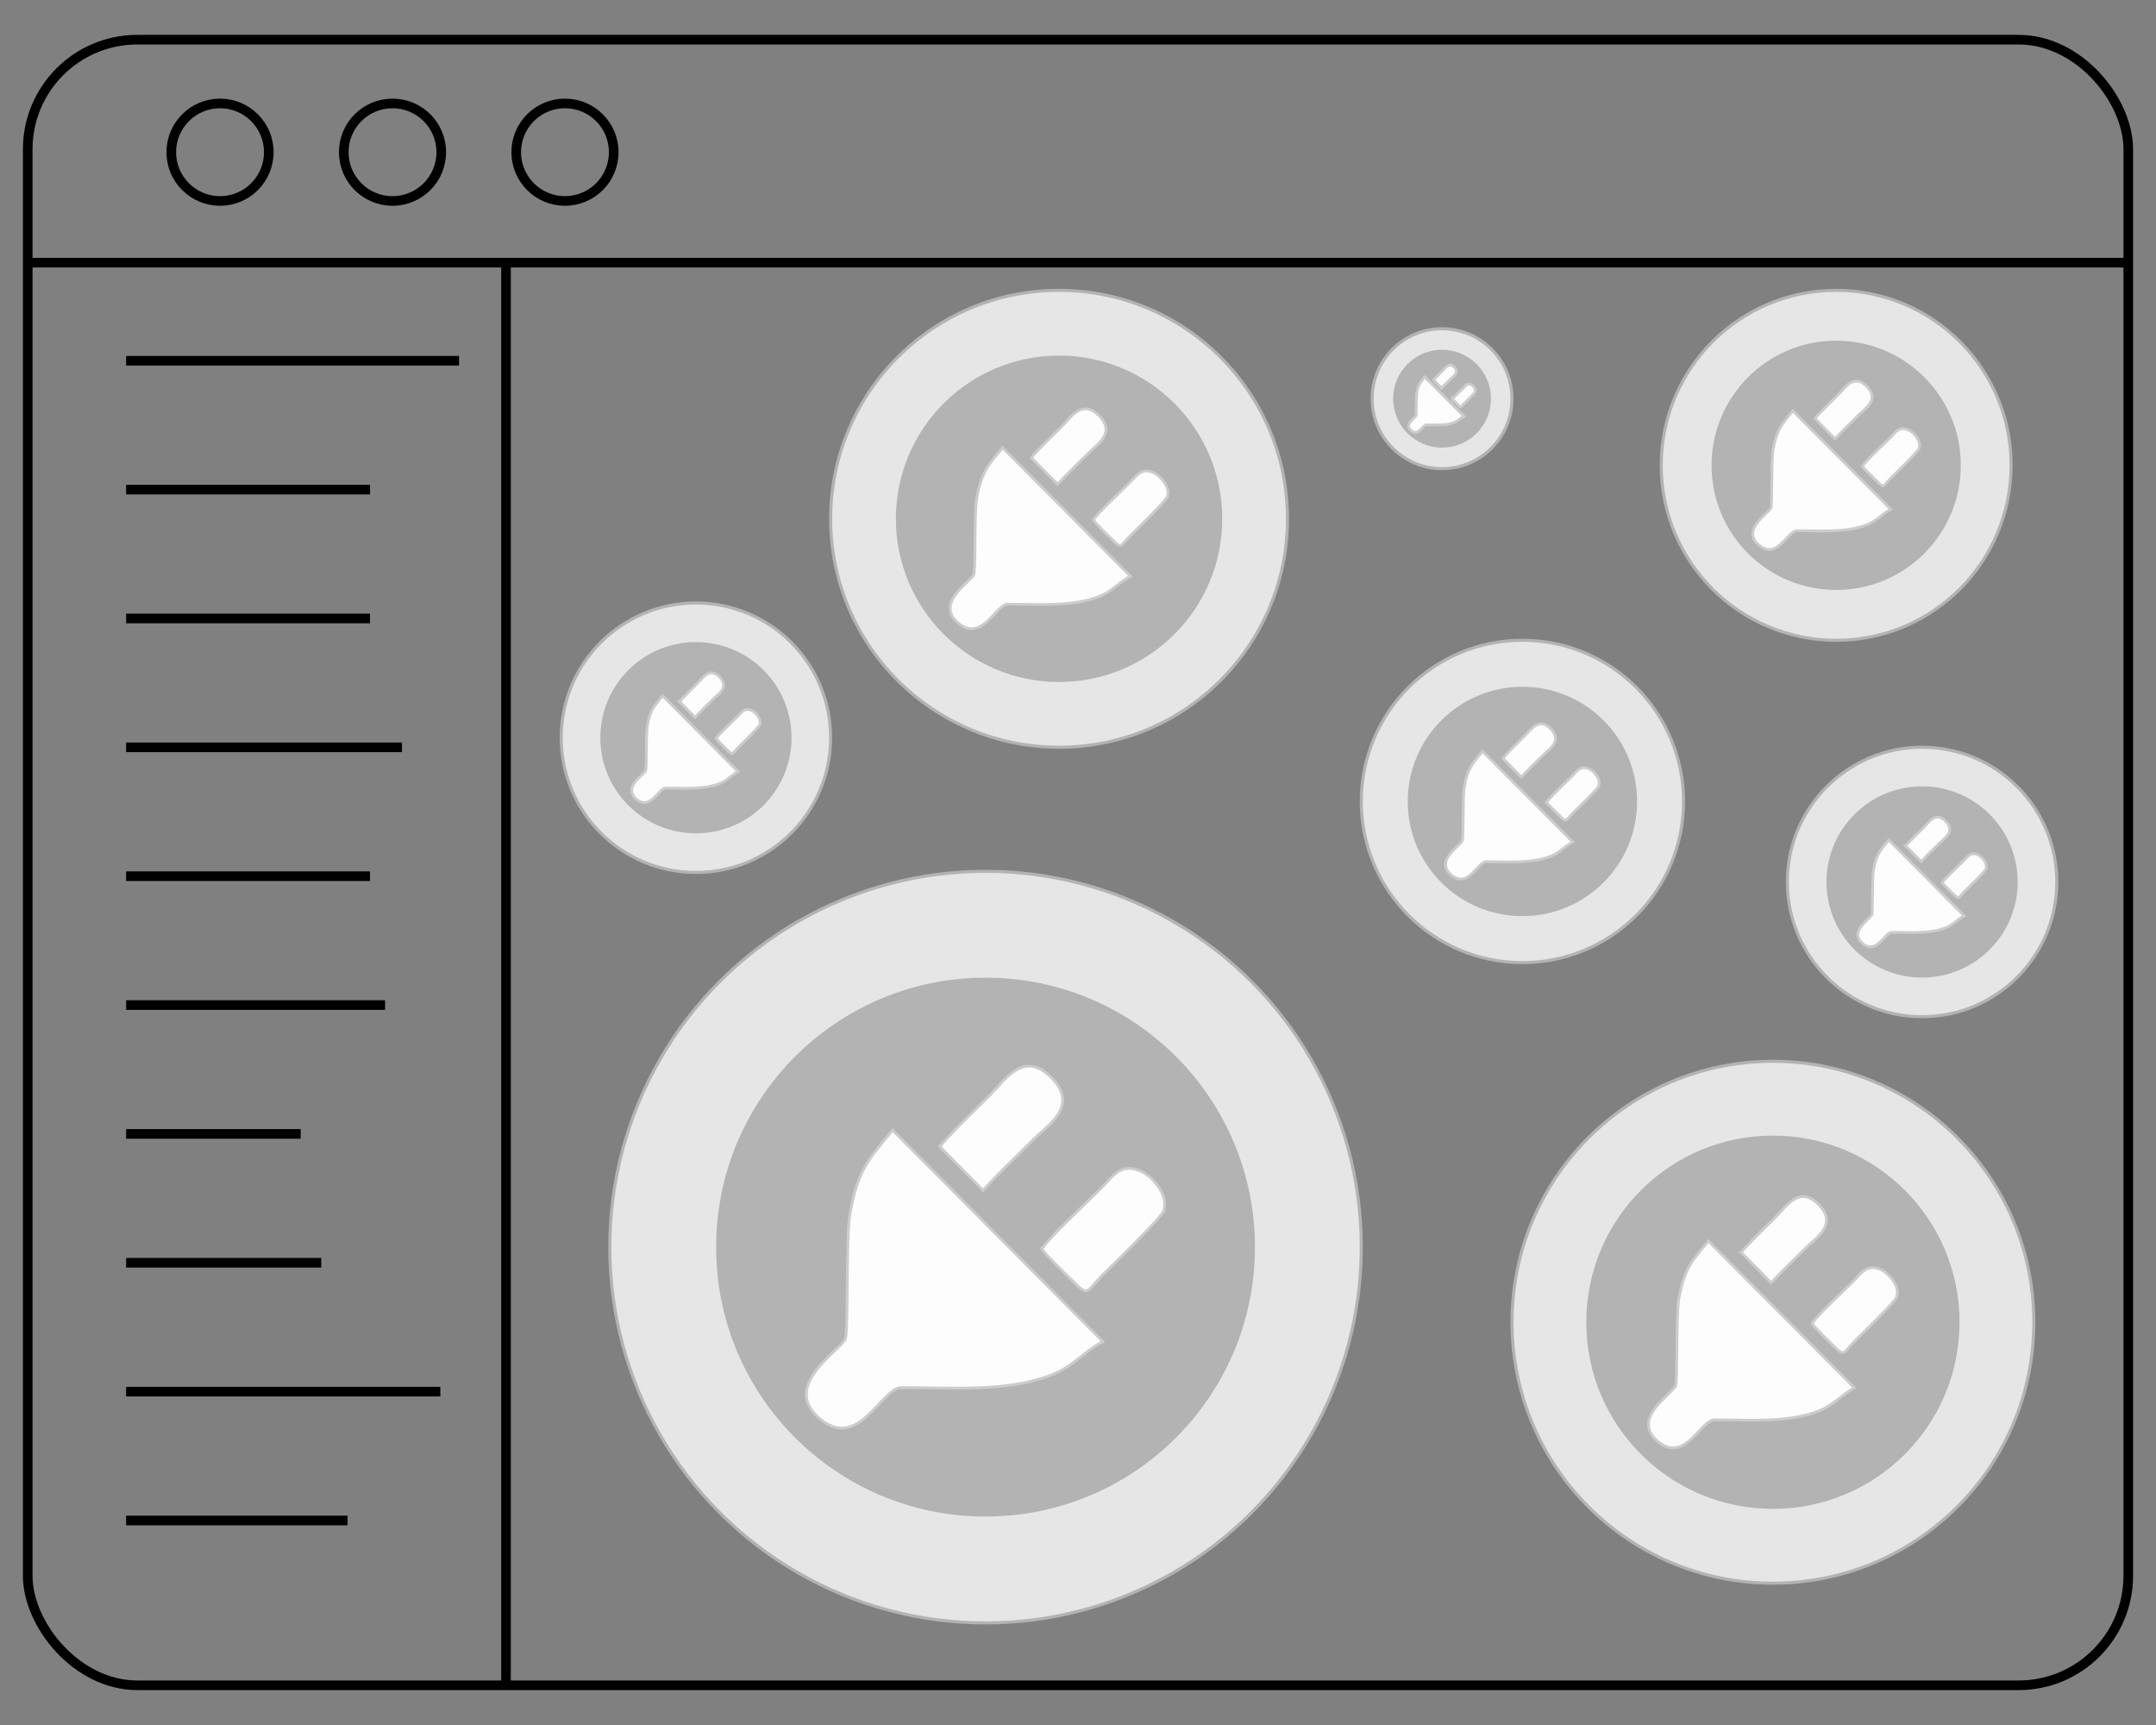 <?xml version="1.0" encoding="UTF-8"?>
<!DOCTYPE svg PUBLIC "-//W3C//DTD SVG 1.1//EN" "http://www.w3.org/Graphics/SVG/1.1/DTD/svg11.dtd">
<!-- Creator: CorelDRAW X8 -->
<svg xmlns="http://www.w3.org/2000/svg" xml:space="preserve" width="700px" height="560px" version="1.1" style="shape-rendering:geometricPrecision; text-rendering:geometricPrecision; image-rendering:optimizeQuality; fill-rule:evenodd; clip-rule:evenodd"
viewBox="0 0 70000 56000"
 xmlns:xlink="http://www.w3.org/1999/xlink">
 <rect x="0" y="0" width="70000" height="56000" fill="#808080" stroke="none"/>
 <defs>
  <style type="text/css">
   <![CDATA[
    .str2 {stroke:#B3B3B3;stroke-width:99.921}
    .str3 {stroke:#E6E6E6;stroke-width:99.921}
    .str1 {stroke:black;stroke-width:312.402}
    .str0 {stroke:black;stroke-width:312.402}
    .str4 {stroke:#CCCCCC;stroke-width:90}
    .fil0 {fill:none}
    .fil2 {fill:#B3B3B3}
    .fil1 {fill:#E6E6E6}
    .fil3 {fill:#FDFDFD}
   ]]>
  </style>
 </defs>
 <g id="Layer_x0020_1">
  <rect class="fil0 str0" x="900" y="1288" width="68200" height="53423" rx="3558" ry="3558"/>
  <line class="fil0 str1" x1="900" y1="8527" x2="69100" y2= "8527" />
  <circle class="fil0 str1" cx="7144" cy="4941" r="1583"/>
  <circle class="fil0 str1" cx="12744" cy="4941" r="1583"/>
  <circle class="fil0 str1" cx="18343" cy="4941" r="1583"/>
  <line class="fil0 str1" x1="16429" y1="8527" x2="16429" y2= "54711" />
  <g id="_2296458896448">
   <line class="fil0 str1" x1="4095" y1="11711" x2="14904" y2= "11711" />
   <line class="fil0 str1" x1="4095" y1="15895" x2="12015" y2= "15895" />
   <line class="fil0 str1" x1="4095" y1="24261" x2="13050" y2= "24261" />
   <line class="fil0 str1" x1="4095" y1="32628" x2="12502" y2= "32628" />
   <line class="fil0 str1" x1="4095" y1="40994" x2="10430" y2= "40994" />
   <line class="fil0 str1" x1="4095" y1="28445" x2="12013" y2= "28445" />
   <line class="fil0 str1" x1="4095" y1="36811" x2="9762" y2= "36811" />
   <line class="fil0 str1" x1="4095" y1="45178" x2="14297" y2= "45178" />
   <line class="fil0 str1" x1="4095" y1="49361" x2="11284" y2= "49361" />
   <line class="fil0 str1" x1="4095" y1="20078" x2="12013" y2= "20078" />
  </g>
  <g id="_2296458894464">
   <circle class="fil1 str2" cx="31998" cy="40486" r="12200"/>
   <circle class="fil2 str3" cx="31998" cy="40486" r="8797"/>
   <g>
    <path class="fil3 str4" d="M29265 45046c1655,0 3445,153 4891,-417 702,-277 1082,-792 1653,-1074l-6830 -6867c-708,887 -1126,1213 -1389,2759 -121,719 -46,3809 -144,4017 -197,416 -2082,1509 -854,2573 1282,1110 2021,-991 2673,-991z"/>
    <path class="fil3 str4" d="M33826 40543c147,229 735,774 967,1009 580,588 452,388 1050,-206 268,-266 1874,-1820 1943,-2044 164,-533 -381,-1084 -667,-1240 -705,-385 -1013,156 -1319,465 -417,420 -1727,1630 -1974,2016z"/>
    <path class="fil3 str4" d="M30521 37230l1396 1411c500,-552 1078,-1091 1610,-1627 469,-473 1511,-1081 639,-1998 -911,-956 -1504,11 -2018,530 -273,275 -1519,1474 -1627,1684z"/>
   </g>
  </g>
  <g id="_2296458893888">
   <circle class="fil1 str2" cx="57562" cy="42925" r="8471"/>
   <circle class="fil2 str3" cx="57562" cy="42925" r="6109"/>
   <g>
    <path class="fil3 str4" d="M55665 46092c1149,0 2392,106 3396,-290 487,-192 751,-550 1148,-745l-4743 -4768c-491,616 -782,842 -964,1915 -85,500 -32,2645 -100,2789 -137,289 -1446,1048 -593,1787 890,771 1403,-688 1856,-688z"/>
    <path class="fil3 str4" d="M58832 42965c102,159 510,538 671,701 403,408 314,269 730,-143 185,-185 1301,-1264 1349,-1420 113,-370 -265,-752 -463,-860 -490,-268 -704,108 -916,322 -290,292 -1200,1132 -1371,1400z"/>
    <path class="fil3 str4" d="M56537 40665l970 980c347,-384 748,-758 1117,-1130 326,-329 1050,-751 444,-1387 -632,-664 -1045,7 -1402,367 -189,192 -1054,1024 -1129,1170z"/>
   </g>
  </g>
  <g id="_2296458892320">
   <circle class="fil1 str2" cx="62405" cy="28632" r="4374"/>
   <circle class="fil2 str3" cx="62405" cy="28632" r="3154"/>
   <g>
    <path class="fil3 str4" d="M61426 30267c593,0 1235,55 1753,-150 252,-99 388,-284 593,-385l-2449 -2462c-254,318 -404,435 -498,990 -44,257 -16,1365 -52,1440 -70,149 -746,541 -306,922 460,398 725,-355 959,-355z"/>
    <path class="fil3 str4" d="M63061 28652c52,83 263,278 346,362 209,211 163,139 377,-74 96,-95 672,-652 697,-733 58,-191 -137,-388 -239,-444 -253,-138 -364,56 -473,166 -150,151 -620,585 -708,723z"/>
    <path class="fil3 str4" d="M61876 27465l501 506c179,-199 386,-392 577,-584 168,-170 542,-388 229,-716 -327,-343 -540,4 -724,190 -98,98 -544,528 -583,604z"/>
   </g>
  </g>
  <g id="_2296458891008">
   <circle class="fil1 str2" cx="49429" cy="26018" r="5232"/>
   <circle class="fil2 str3" cx="49429" cy="26018" r="3773"/>
   <g>
    <path class="fil3 str4" d="M48258 27973c709,0 1477,66 2097,-178 301,-119 464,-340 709,-461l-2929 -2945c-303,381 -483,520 -596,1183 -52,309 -19,1634 -62,1723 -84,178 -892,647 -366,1103 550,476 867,-425 1147,-425z"/>
    <path class="fil3 str4" d="M50214 26042c62,99 314,332 414,433 249,252 194,166 450,-88 115,-114 804,-781 834,-877 70,-229 -164,-465 -286,-532 -303,-165 -435,67 -566,200 -179,180 -741,699 -846,864z"/>
    <path class="fil3 str4" d="M48796 24622l599 605c214,-237 462,-468 690,-698 201,-203 648,-464 274,-857 -390,-410 -645,5 -865,227 -117,118 -652,633 -698,723z"/>
   </g>
  </g>
  <g id="_2296458888288">
   <circle class="fil1 str2" cx="46820" cy="12943" r="2271"/>
   <circle class="fil2 str3" cx="46820" cy="12943" r="1638"/>
   <g>
    <path class="fil3 str4" d="M46311 13792c308,0 641,28 910,-78 131,-51 202,-147 308,-200l-1271 -1278c-132,165 -210,226 -259,514 -23,133 -8,709 -27,747 -37,78 -388,281 -159,479 239,207 377,-184 498,-184z"/>
    <path class="fil3 str4" d="M47160 12954c27,42 137,144 180,187 108,110 84,73 196,-38 49,-49 349,-339 361,-381 31,-99 -71,-201 -124,-230 -131,-72 -188,29 -245,86 -78,78 -322,304 -368,376z"/>
    <path class="fil3 str4" d="M46545 12337l260 262c93,-102 200,-203 299,-302 88,-89 282,-202 119,-372 -169,-178 -280,2 -375,98 -51,51 -283,275 -303,314z"/>
   </g>
  </g>
  <g id="_2296458887360">
   <circle class="fil1 str2" cx="59616" cy="15106" r="5680"/>
   <circle class="fil2 str3" cx="59616" cy="15106" r="4096"/>
   <g>
    <path class="fil3 str4" d="M58344 17229c770,0 1604,71 2277,-194 327,-129 504,-369 769,-500l-3180 -3197c-329,413 -524,565 -646,1285 -57,334 -21,1772 -67,1869 -92,194 -969,703 -397,1198 596,517 940,-461 1244,-461z"/>
    <path class="fil3 str4" d="M60467 15133c69,106 342,360 450,469 271,274 211,181 489,-96 125,-123 873,-847 905,-951 76,-248 -178,-505 -310,-577 -329,-180 -472,72 -615,216 -194,196 -804,759 -919,939z"/>
    <path class="fil3 str4" d="M58929 13590l650 657c232,-257 502,-508 749,-757 218,-221 704,-504 297,-930 -423,-446 -700,5 -939,246 -127,128 -707,686 -757,784z"/>
   </g>
  </g>
  <g id="_2296458884160">
   <circle class="fil1 str2" cx="22595" cy="23949" r="4374"/>
   <circle class="fil2 str3" cx="22595" cy="23949" r="3154"/>
   <g>
    <path class="fil3 str4" d="M21616 25584c593,0 1235,55 1753,-149 252,-99 388,-284 593,-385l-2449 -2462c-254,318 -404,435 -498,989 -43,258 -16,1365 -52,1440 -70,149 -746,541 -306,923 460,398 725,-356 959,-356z"/>
    <path class="fil3 str4" d="M23251 23970c53,82 263,277 347,362 208,210 162,139 376,-74 96,-96 672,-653 697,-733 58,-191 -137,-389 -239,-445 -253,-138 -364,56 -473,167 -150,151 -620,584 -708,723z"/>
    <path class="fil3 str4" d="M22066 22782l501 506c179,-198 386,-391 577,-583 168,-170 542,-388 229,-717 -327,-343 -539,4 -724,190 -98,99 -544,529 -583,604z"/>
   </g>
  </g>
  <g id="_2296458882688">
   <circle class="fil1 str2" cx="34385" cy="16842" r="7416"/>
   <circle class="fil2 str3" cx="34385" cy="16842" r="5348"/>
   <g>
    <path class="fil3 str4" d="M32725 19614c1005,0 2093,93 2972,-254 427,-168 658,-481 1005,-652l-4152 -4175c-430,540 -684,738 -844,1678 -74,437 -28,2314 -87,2441 -120,253 -1266,917 -519,1564 779,675 1228,-602 1625,-602z"/>
    <path class="fil3 str4" d="M35497 16877c89,139 446,470 587,613 353,357 275,236 639,-125 163,-162 1139,-1106 1181,-1243 99,-324 -232,-659 -405,-753 -429,-234 -616,94 -802,282 -254,256 -1050,991 -1200,1226z"/>
    <path class="fil3 str4" d="M33488 14863l849 858c304,-336 655,-664 978,-989 285,-288 919,-658 388,-1215 -553,-581 -914,7 -1226,322 -166,167 -924,896 -989,1024z"/>
   </g>
  </g>
 </g>
</svg>
